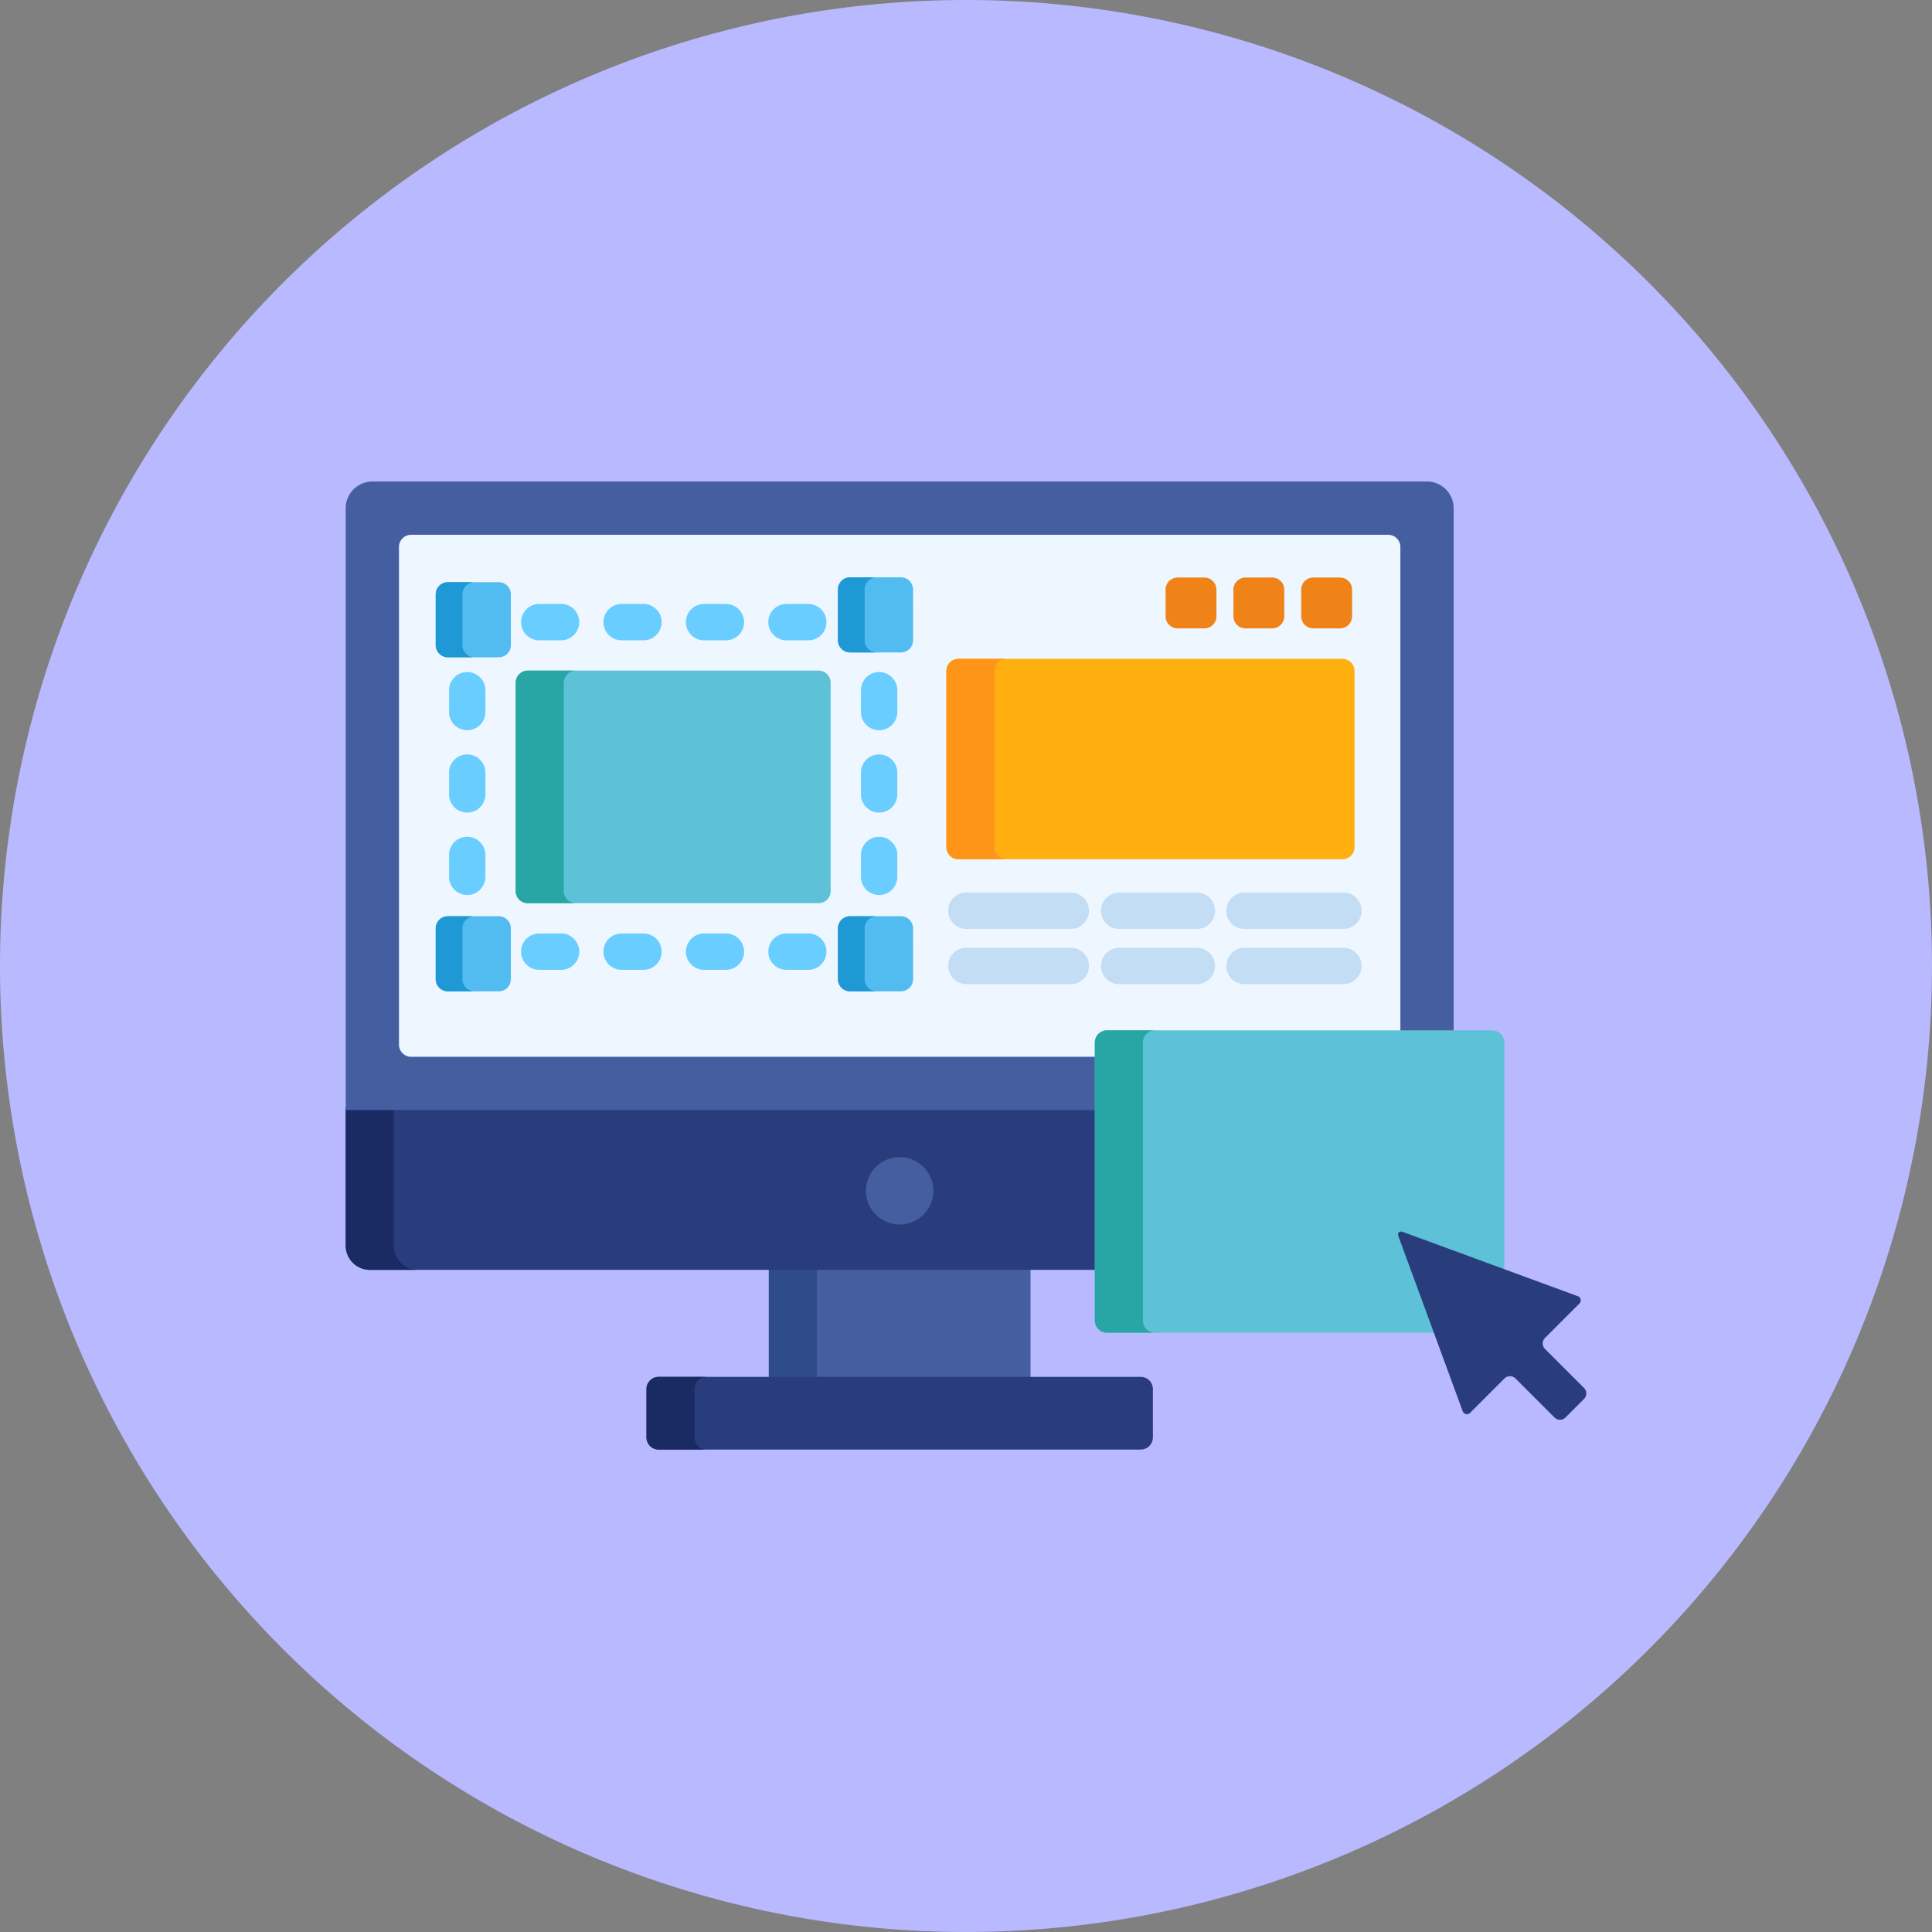<svg xmlns="http://www.w3.org/2000/svg" width="256.002" height="256.002" viewBox="0 0 256.002 256.002"><rect x="0" y="0" width="256.002" height="256.002" fill="#808080" stroke="none"/><defs><style>.a{fill:#b9b9ff;}.b{fill:#445ea0;}.c{fill:#2e4c89;}.d{fill:#293d7c;}.e{fill:#1a2b63;}.f{fill:#eef6ff;}.g{fill:#ffaf10;}.h{fill:#ff9518;}.i{fill:#c3ddf4;}.j{fill:#ef8318;}.k{fill:#69cdff;}.l{fill:#5dc1d8;}.m{fill:#28a5a5;}.n{fill:#52bbef;}.o{fill:#1e99d6;}</style></defs><g transform="translate(33.999 36.24)"><path class="a" d="M128,0A128,128,0,1,1,0,128,128,128,0,0,1,128,0Z" transform="translate(-33.999 -36.24)"/><rect class="b" width="34.674" height="14.823" transform="translate(67.877 131.703)"/><rect class="c" width="6.37" height="14.823" transform="translate(67.877 131.703)"/><path class="d" d="M191.233,433.026a1.61,1.61,0,0,1-1.605,1.605H125.736a1.61,1.61,0,0,1-1.605-1.605v-6.421A1.61,1.61,0,0,1,125.736,425h63.891a1.61,1.61,0,0,1,1.605,1.605Z" transform="translate(-72.467 -278.795)"/><path class="e" d="M130.5,433.026v-6.421A1.61,1.61,0,0,1,132.107,425h-6.37a1.61,1.61,0,0,0-1.605,1.605v6.421a1.61,1.61,0,0,0,1.605,1.605h6.37A1.61,1.61,0,0,1,130.5,433.026Z" transform="translate(-72.467 -278.795)"/><path class="d" d="M0,332.168a3.22,3.22,0,0,0,3.211,3.211H99.583v-21.5H0Z" transform="translate(11.811 -203.353)"/><path class="e" d="M6.37,332.168V313.883H0v18.285a3.22,3.22,0,0,0,3.211,3.211h6.37A3.22,3.22,0,0,1,6.37,332.168Z" transform="translate(11.811 -203.353)"/><path class="b" d="M99.583,129.8a1.286,1.286,0,0,1,1.284-1.284h45.94V59a3.539,3.539,0,0,0-3.529-3.529H3.529A3.539,3.539,0,0,0,0,59v79.756H99.583Z" transform="translate(11.811 -27.907)"/><path class="f" d="M114.509,144.728a1.285,1.285,0,0,1,1.284-1.284h38.882V79.062a1.61,1.61,0,0,0-1.605-1.605H23.589a1.61,1.61,0,0,0-1.605,1.605V145.02a1.61,1.61,0,0,0,1.605,1.605h90.92v-1.9Z" transform="translate(-3.115 -42.833)"/><circle class="b" cx="4.466" cy="4.466" r="4.466" transform="translate(80.748 117.085)"/><path class="g" d="M301.988,153.61a1.61,1.61,0,0,1-1.605,1.605H249.509a1.61,1.61,0,0,1-1.605-1.605V130.263a1.61,1.61,0,0,1,1.605-1.605h50.873a1.61,1.61,0,0,1,1.605,1.605V153.61Z" transform="translate(-156.502 -77.596)"/><path class="h" d="M254.275,153.61V130.263a1.61,1.61,0,0,1,1.605-1.605h-6.37a1.61,1.61,0,0,0-1.605,1.605V153.61a1.61,1.61,0,0,0,1.605,1.605h6.37A1.61,1.61,0,0,1,254.275,153.61Z" transform="translate(-156.502 -77.596)"/><g transform="translate(91.643 82.032)"><path class="i" d="M264.9,229.937H251.062a2.408,2.408,0,1,1,0-4.816H264.9a2.408,2.408,0,1,1,0,4.816Z" transform="translate(-248.654 -225.121)"/><path class="i" d="M264.9,252.732H251.062a2.408,2.408,0,0,1,0-4.816H264.9a2.408,2.408,0,1,1,0,4.816Z" transform="translate(-248.654 -240.598)"/><path class="i" d="M324.421,229.937H314.128a2.408,2.408,0,0,1,0-4.816h10.293a2.408,2.408,0,1,1,0,4.816Z" transform="translate(-291.472 -225.121)"/><path class="i" d="M324.421,252.732H314.128a2.408,2.408,0,0,1,0-4.816h10.293a2.408,2.408,0,0,1,0,4.816Z" transform="translate(-291.472 -240.598)"/><path class="i" d="M378.955,229.937H365.844a2.408,2.408,0,1,1,0-4.816h13.111a2.408,2.408,0,1,1,0,4.816Z" transform="translate(-326.585 -225.121)"/><path class="i" d="M378.955,252.732H365.844a2.408,2.408,0,1,1,0-4.816h13.111a2.408,2.408,0,0,1,0,4.816Z" transform="translate(-326.585 -240.598)"/></g><g transform="translate(120.446 40.284)"><path class="j" d="M345.108,100.222a1.61,1.61,0,0,1-1.605,1.605h-3.531a1.61,1.61,0,0,1-1.605-1.605V96.69a1.61,1.61,0,0,1,1.605-1.605H343.5a1.61,1.61,0,0,1,1.605,1.605Z" transform="translate(-338.366 -95.085)"/><path class="j" d="M373.106,100.222a1.61,1.61,0,0,1-1.605,1.605h-3.531a1.61,1.61,0,0,1-1.605-1.605V96.69a1.61,1.61,0,0,1,1.605-1.605H371.5a1.61,1.61,0,0,1,1.605,1.605Z" transform="translate(-357.375 -95.085)"/><path class="j" d="M401.1,100.222a1.61,1.61,0,0,1-1.605,1.605h-3.531a1.61,1.61,0,0,1-1.605-1.605V96.69a1.61,1.61,0,0,1,1.605-1.605H399.5A1.61,1.61,0,0,1,401.1,96.69Z" transform="translate(-376.384 -95.085)"/></g><g transform="translate(25.503 43.789)"><path class="k" d="M179.7,246.821h-2.89a2.408,2.408,0,0,1,0-4.816h2.89a2.408,2.408,0,0,1,0,4.816Z" transform="translate(-132.099 -198.341)"/><path class="k" d="M145.7,246.821h-2.889a2.408,2.408,0,1,1,0-4.816H145.7a2.408,2.408,0,0,1,0,4.816Z" transform="translate(-109.014 -198.341)"/><path class="k" d="M111.694,246.821H108.8a2.408,2.408,0,1,1,0-4.816h2.89a2.408,2.408,0,1,1,0,4.816Z" transform="translate(-85.93 -198.341)"/><path class="k" d="M77.694,246.821H74.8a2.408,2.408,0,1,1,0-4.816h2.889a2.408,2.408,0,1,1,0,4.816Z" transform="translate(-62.846 -198.341)"/><path class="k" d="M215.056,209.811a2.408,2.408,0,0,1-2.408-2.408v-2.89a2.408,2.408,0,1,1,4.816,0v2.89A2.408,2.408,0,0,1,215.056,209.811Z" transform="translate(-158.068 -171.252)"/><path class="k" d="M215.056,175.811a2.408,2.408,0,0,1-2.408-2.408v-2.89a2.408,2.408,0,1,1,4.816,0v2.89A2.408,2.408,0,0,1,215.056,175.811Z" transform="translate(-158.068 -148.168)"/><path class="k" d="M215.056,141.811a2.408,2.408,0,0,1-2.408-2.408v-2.889a2.408,2.408,0,0,1,4.816,0V139.4A2.408,2.408,0,0,1,215.056,141.811Z" transform="translate(-158.068 -125.084)"/><path class="k" d="M45.055,209.811a2.408,2.408,0,0,1-2.408-2.408v-2.89a2.408,2.408,0,0,1,4.816,0v2.89A2.408,2.408,0,0,1,45.055,209.811Z" transform="translate(-42.647 -171.252)"/><path class="k" d="M45.055,175.811a2.408,2.408,0,0,1-2.408-2.408v-2.89a2.408,2.408,0,0,1,4.816,0v2.89A2.408,2.408,0,0,1,45.055,175.811Z" transform="translate(-42.647 -148.168)"/><path class="k" d="M45.055,141.811a2.408,2.408,0,0,1-2.408-2.408v-2.889a2.408,2.408,0,0,1,4.816,0V139.4A2.408,2.408,0,0,1,45.055,141.811Z" transform="translate(-42.647 -125.084)"/><path class="k" d="M179.7,110.821h-2.89a2.408,2.408,0,0,1,0-4.816h2.89a2.408,2.408,0,0,1,0,4.816Z" transform="translate(-132.099 -106.005)"/><path class="k" d="M145.7,110.821h-2.889a2.408,2.408,0,1,1,0-4.816H145.7a2.408,2.408,0,0,1,0,4.816Z" transform="translate(-109.014 -106.005)"/><path class="k" d="M111.694,110.821H108.8a2.408,2.408,0,1,1,0-4.816h2.89a2.408,2.408,0,1,1,0,4.816Z" transform="translate(-85.93 -106.005)"/><path class="k" d="M77.694,110.821H74.8a2.408,2.408,0,1,1,0-4.816h2.889a2.408,2.408,0,1,1,0,4.816Z" transform="translate(-62.846 -106.005)"/></g><path class="l" d="M111.885,162.721a1.61,1.61,0,0,1-1.605,1.605H71.753a1.61,1.61,0,0,1-1.605-1.605V135.11a1.61,1.61,0,0,1,1.605-1.605H110.28a1.61,1.61,0,0,1,1.605,1.605Z" transform="translate(-35.815 -80.886)"/><path class="m" d="M76.518,162.721V135.11a1.61,1.61,0,0,1,1.605-1.605H71.752a1.61,1.61,0,0,0-1.605,1.605v27.611a1.61,1.61,0,0,0,1.605,1.605h6.371A1.61,1.61,0,0,1,76.518,162.721Z" transform="translate(-35.815 -80.886)"/><g transform="translate(23.737 40.259)"><path class="n" d="M213.1,103.356a1.61,1.61,0,0,1-1.605,1.605H204.75a1.61,1.61,0,0,1-1.605-1.605V96.614a1.61,1.61,0,0,1,1.605-1.605h6.742a1.61,1.61,0,0,1,1.605,1.605Z" transform="translate(-149.85 -95.009)"/><path class="n" d="M47.1,105.356a1.61,1.61,0,0,1-1.605,1.605H38.75a1.61,1.61,0,0,1-1.605-1.605V98.614a1.61,1.61,0,0,1,1.605-1.605h6.742A1.61,1.61,0,0,1,47.1,98.614Z" transform="translate(-37.145 -96.367)"/><path class="n" d="M213.1,243.23a1.61,1.61,0,0,1-1.605,1.605H204.75a1.61,1.61,0,0,1-1.605-1.605v-6.742a1.61,1.61,0,0,1,1.605-1.605h6.742a1.61,1.61,0,0,1,1.605,1.605Z" transform="translate(-149.85 -189.976)"/><path class="n" d="M47.1,243.23a1.61,1.61,0,0,1-1.605,1.605H38.75a1.61,1.61,0,0,1-1.605-1.605v-6.742a1.61,1.61,0,0,1,1.605-1.605h6.742a1.61,1.61,0,0,1,1.605,1.605Z" transform="translate(-37.145 -189.976)"/></g><g transform="translate(23.737 40.259)"><path class="o" d="M206.684,103.356V96.614a1.61,1.61,0,0,1,1.605-1.605H204.75a1.61,1.61,0,0,0-1.605,1.605v6.742a1.61,1.61,0,0,0,1.605,1.605h3.539A1.61,1.61,0,0,1,206.684,103.356Z" transform="translate(-149.85 -95.009)"/><path class="o" d="M40.684,105.356V98.614a1.61,1.61,0,0,1,1.605-1.605H38.75a1.61,1.61,0,0,0-1.605,1.605v6.742a1.61,1.61,0,0,0,1.605,1.605h3.539A1.61,1.61,0,0,1,40.684,105.356Z" transform="translate(-37.145 -96.367)"/><path class="o" d="M206.684,243.23v-6.742a1.61,1.61,0,0,1,1.605-1.605H204.75a1.61,1.61,0,0,0-1.605,1.605v6.742a1.61,1.61,0,0,0,1.605,1.605h3.539A1.61,1.61,0,0,1,206.684,243.23Z" transform="translate(-149.85 -189.976)"/><path class="o" d="M40.684,243.23v-6.742a1.61,1.61,0,0,1,1.605-1.605H38.75a1.61,1.61,0,0,0-1.605,1.605v6.742a1.61,1.61,0,0,0,1.605,1.605h3.539A1.61,1.61,0,0,1,40.684,243.23Z" transform="translate(-37.145 -189.976)"/></g><path class="l" d="M349.718,309.209a.446.446,0,0,1-.039-.238l.038,0a.583.583,0,0,1,.2.043l13.518,4.965V283.593a1.61,1.61,0,0,0-1.605-1.605H310.779a1.61,1.61,0,0,0-1.605,1.605v36.857a1.61,1.61,0,0,0,1.605,1.605h43.657Z" transform="translate(-198.101 -181.698)"/><path class="m" d="M315.545,320.45V283.592a1.61,1.61,0,0,1,1.605-1.605h-6.37a1.61,1.61,0,0,0-1.605,1.605V320.45a1.61,1.61,0,0,0,1.605,1.605h6.37A1.61,1.61,0,0,1,315.545,320.45Z" transform="translate(-198.101 -181.698)"/><path class="d" d="M435,365.09c-.529-.194-.8.08-.609.609l8.465,23.046a.606.606,0,0,0,1.078.237l4.494-4.494a1.029,1.029,0,0,1,1.449,0l5.178,5.179a1.028,1.028,0,0,0,1.449,0l2.464-2.464a1.028,1.028,0,0,0,0-1.449l-5.178-5.178a1.028,1.028,0,0,1,0-1.449l4.494-4.494a.605.605,0,0,0-.237-1.078Z" transform="translate(-283.071 -238.077)"/></g></svg>
